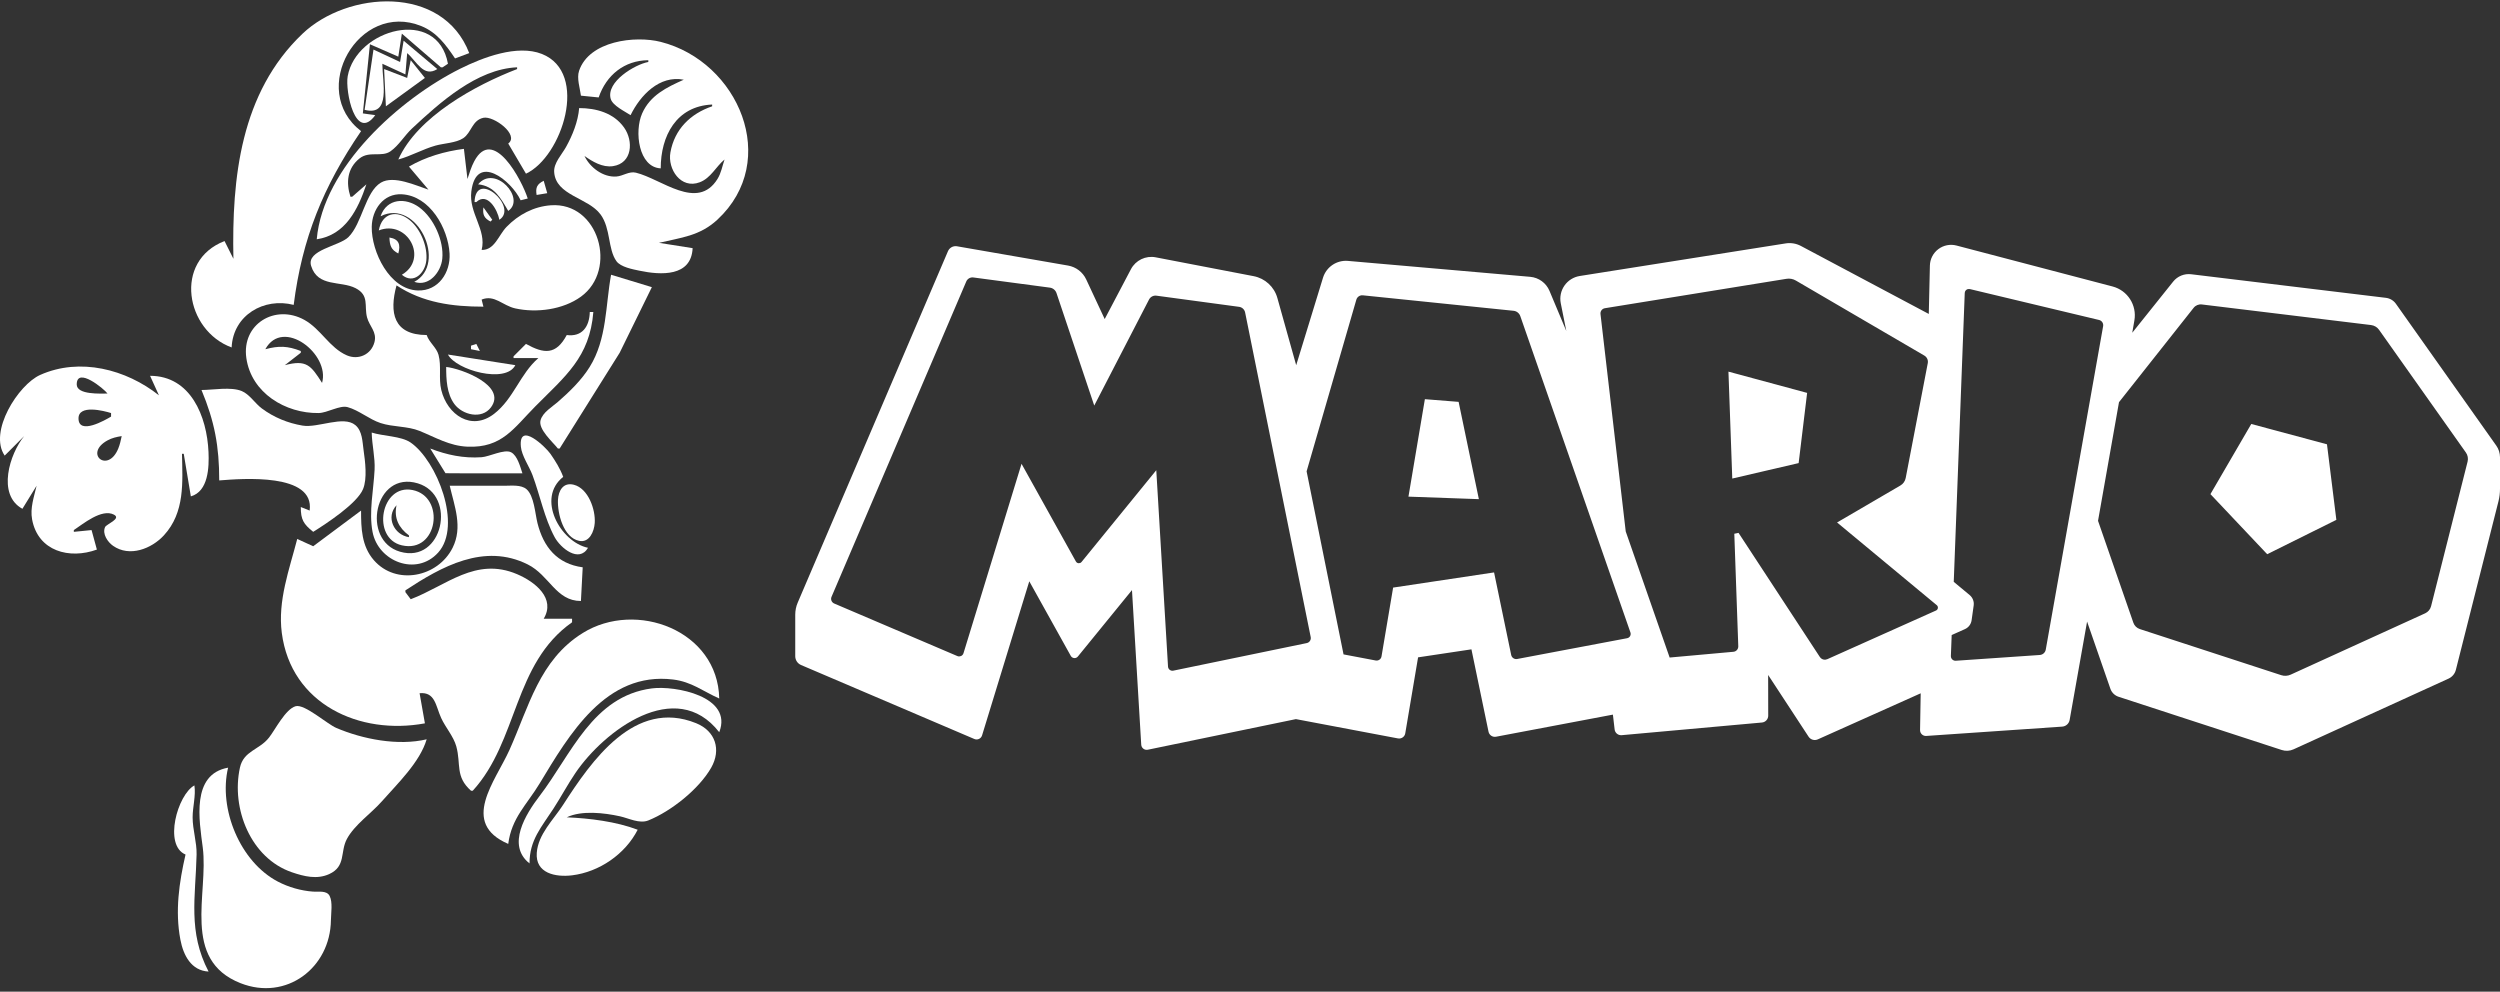 <svg clip-rule="evenodd" fill-rule="evenodd" stroke-linejoin="round" stroke-miterlimit="2" viewBox="0 0 600 238" xmlns="http://www.w3.org/2000/svg"><rect x="0" y="0" width="600" height="238" fill="#333333" stroke="none"/><g fill="#fff"><path d="m599.112 106.955-24.096-34.047c-.555-.789-1.431-1.309-2.393-1.427 0 0-36.492-4.42-46.744-5.662-1.648-.199-3.281.468-4.318 1.764-3.185 3.981-9.821 12.277-9.821 12.277s.227-1.311.513-2.955c.638-3.665-1.638-7.208-5.237-8.152-9.651-2.531-27.875-7.311-37.453-9.824-1.509-.396-3.115-.079-4.361.86-1.246.938-1.993 2.396-2.028 3.955-.118 5.183-.264 11.602-.264 11.602s-23.983-12.75-30.692-16.317c-1.119-.595-2.402-.809-3.654-.611-7.772 1.23-36.966 5.851-49.42 7.822-1.487.235-2.813 1.066-3.673 2.302-.86 1.235-1.18 2.767-.885 4.243.648 3.238 1.333 6.665 1.333 6.665s-2.463-5.873-4.041-9.638c-.795-1.896-2.575-3.195-4.623-3.373-8.935-.78-33.456-2.921-43.739-3.819-2.702-.236-5.201 1.449-5.996 4.042-2.234 7.293-6.433 20.994-6.433 20.994s-2.833-10.115-4.52-16.141c-.75-2.681-2.953-4.707-5.687-5.233-6.248-1.202-17.512-3.368-23.517-4.523-2.392-.46-4.802.699-5.936 2.854-2.425 4.607-6.297 11.964-6.297 11.964s-2.742-5.873-4.437-9.506c-.82-1.757-2.446-3.001-4.356-3.333-7.589-1.317-26.719-4.639-26.719-4.639-.896-.121-1.76.371-2.108 1.2l-36.052 84.32c-.403.926-.599 1.919-.599 2.924v9.947c0 .923.548 1.759 1.4 2.119l41.589 17.755c.747.32 1.603-.083 1.845-.857l11.335-36.995 9.962 17.904c.356.633 1.247.715 1.701.148l12.985-15.94 2.22 37.1c.051.806.794 1.376 1.58 1.212l35.544-7.346 24.499 4.633c.821.152 1.611-.395 1.744-1.22l3.077-18.236 12.805-1.923 4.101 19.764c.172.825.974 1.365 1.803 1.208l28.049-5.306.414 3.558c.094.841.845 1.451 1.689 1.377l33.664-3.038c.856-.078 1.517-.794 1.509-1.658l-.019-9.755 9.7 14.807c.481.735 1.423 1.012 2.225.649l24.686-11.054-.152 8.817c-.012.817.672 1.474 1.486 1.415l32.627-2.236c.895-.059 1.634-.723 1.787-1.603l4.187-23.608 5.595 16.132c.313.904 1.036 1.611 1.947 1.912l39.177 12.778c.927.305 1.943.246 2.831-.161l37.198-16.968c.876-.399 1.525-1.177 1.759-2.108l10.221-40.435c.246-.986.371-1.994.371-2.999v-7.613c-.008-.985-.317-1.954-.888-2.764zm-30.062-28.944-40.612-4.942c-.75-.094-1.497.215-1.966.809l-17.915 22.646-5.032 28.475 8.48 24.452c.247.724.825 1.29 1.556 1.525l33.934 11.065c.369.121.757.17 1.142.148l.572-.084c.187-.046.372-.109.55-.189l32.287-14.725c.696-.32 1.216-.942 1.408-1.685l8.769-34.727c.184-.751.036-1.552-.414-2.178l-20.84-29.449c-.449-.633-1.145-1.047-1.919-1.141zm-317.08-8.977-18.372-2.444c-.708-.094-1.408.301-1.689.958l-32.342 75.69c-.27.614.019 1.33.633 1.6l29.566 12.617c.15.064.305.093.456.089l.434-.102c.269-.125.488-.361.584-.672l13.931-45.455 13.043 23.439c.139.254.385.397.643.419l.384-.057c.123-.05.237-.131.33-.245l17.934-22.02 2.819 47.137c.039.641.634 1.099 1.263.97l32.033-6.619c.661-.137 1.079-.782.95-1.439l-15.741-77.904c-.14-.711-.727-1.263-1.442-1.356l-19.843-2.679c-.723-.097-1.431.27-1.771.915l-13.156 25.461-9.056-26.99c-.234-.703-.856-1.219-1.591-1.313zm220.8.344-.45-.006c-.427.093-.764.464-.782.936l-2.639 69.333 3.816 3.171c.728.606 1.099 1.549.97 2.479l-.5 3.57c-.129.934-.736 1.744-1.6 2.127l-3.182 1.423-.192 5.032c-.019.653.524 1.177 1.173 1.138l20.167-1.384c.716-.051 1.306-.579 1.431-1.279l13.771-77.637c.117-.673-.305-1.326-.974-1.486zm-81.465 82.415-26.435-75.929c-.246-.696-.875-1.2-1.614-1.274l-36.186-3.715c-.696-.066-1.349.372-1.548 1.048l-11.937 41.198 8.864 43.935 7.714 1.462c.661.125 1.29-.313 1.4-.973l2.787-16.523 24.226-3.64 4.109 19.811c.137.664.782 1.094 1.443.965l26.379-4.985c.63-.117 1.005-.77.798-1.38zm38.613-84.867-.579-.057c-.195-.002-.389.013-.582.046l-43.579 7.057c-.672.109-1.142.727-1.059 1.403l6.056 52.173 10.541 30.262 15.307-1.38c.68-.062 1.188-.645 1.165-1.325l-.954-27.005 1.016-.208 19.522 29.797c.288.44.786.673 1.285.642l.49-.122 26.102-11.686c.516-.231.606-.919.176-1.279l-23.928-19.85 15.19-8.868c.672-.387 1.141-1.051 1.282-1.81l5.298-27.56c.141-.716-.192-1.443-.821-1.814l-30.837-18.009c-.338-.199-.709-.336-1.091-.407zm114.21 66.084-13.625-14.419 9.802-16.836 18.169 4.876 2.252 18.134zm-206.099-13.817 3.941-23.389 8.098.642 4.86 23.349zm93.645-8.05-15.929 3.71-.919-25.66 18.885 5.102z"/><path d="m54.741 184.241c-8.902 1.588-6.922 12.647-6.08 19.149 1.435 11.086-5.193 26.947 9.059 32.57 10.997 4.337 21.564-3.673 21.701-15.123.02-1.673.467-4.29-.314-5.822-.693-1.359-2.692-.936-3.94-1.025-2.932-.206-5.913-1.062-8.51-2.423-9.034-4.735-14.268-17.445-11.916-27.326z"/><path d="m46.656 188.496c-4.045 2.213-7.456 14.371-2.128 16.596-1.536 6.699-2.54 13.555-1.236 20.426.713 3.755 2.59 7.431 6.768 7.66-5.004-9.551-3.118-17.881-2.878-28.086.07-2.963-.952-5.92-.952-8.936 0-2.5.804-5.222.426-7.66z"/><path d="m102.402 177.432c-6.849 1.631-15.332-.011-21.703-2.735-2.206-.944-7.613-5.808-9.749-5.205-2.43.686-4.876 5.595-6.374 7.514-2.348 3.009-6.104 3.153-6.996 7.235-2.144 9.805 2.602 21.736 12.481 25.105 2.904.99 6.003 1.774 8.935.44 4.095-1.862 2.584-5.334 4.267-8.451 1.847-3.422 5.825-6.108 8.379-9.009 3.729-4.235 9.125-9.375 10.76-14.894z"/><path d="m153.042 199.135c-5.221-1.97-11.468-2.741-17.022-2.979 3.561-1.713 8.995-1.077 12.766-.245 2.12.468 4.681 1.849 6.809.994 5.471-2.199 12.181-7.541 15.093-12.664 2.443-4.301 1.045-8.779-3.603-10.668-14.778-6.007-25.152 9.05-31.954 19.604-2.305 3.576-5.968 7.009-6.305 11.49-.37 4.925 4.483 5.899 8.471 5.41 6.519-.799 12.742-5.061 15.745-10.942z"/><path d="m127.084 207.22c.003-5.635 2.848-8.675 5.77-13.192 1.812-2.8 3.372-5.745 5.246-8.511 6.812-10.056 24.06-23.219 34.517-9.787 3.372-8.645-10.662-11.233-16.171-10.516-14.221 1.853-19.362 15.91-26.958 25.835-3.272 4.275-7.991 11.783-2.404 16.171z"/><path d="m121.977 202.539c.807-6.25 4.417-9.353 7.511-14.468 7.092-11.724 15.89-26.973 32.065-24.986 4.461.549 7.148 2.817 11.064 4.56-.34-16.36-19.968-23.679-32.767-15.717-10.411 6.475-12.918 17.687-17.58 28.057-3.389 7.54-11.951 17.522-.293 22.554z"/><path d="m107.934 116.579c1.15 4.968 3.172 9.933.69 14.894-3.535 7.07-13.56 9.106-18.898 2.973-2.957-3.398-3.069-7.658-3.069-11.909l-11.49 8.563-3.83-1.754c-1.906 7.351-4.71 14.829-3.706 22.553 2.225 17.126 18.689 24.61 34.346 21.703l-1.277-7.234c3.768-.357 3.861 3.068 5.182 5.958 1.03 2.252 2.984 4.443 3.631 6.808 1.178 4.314-.315 7.208 3.528 10.639h.425c10.945-11.992 9.684-30.461 23.831-40.427v-.851h-6.809c2.909-4.846-1.967-8.807-6.383-10.69-9.953-4.243-16.969 2.762-25.533 6.009l-1.276-1.702v-.426c8.649-5.697 18.903-11.452 29.362-6.222 5.223 2.611 6.757 8.775 12.766 8.776l.426-8.086c-6.155-.832-9.416-4.866-10.862-10.638-.556-2.222-.802-6.546-2.629-8.112-1.306-1.119-3.646-.824-5.233-.825z"/><path d="m141.127 131.473c-6.682-1.401-12.452-11.921-5.958-17.021-.725-1.98-1.866-3.8-3.066-5.532-1.082-1.562-7.677-7.974-7.091-1.703.203 2.178 2.015 4.742 2.787 6.809 1.805 4.835 2.866 10.358 5.316 14.894 1.396 2.582 5.839 6.271 8.012 2.553z"/><path d="m89.21 103.813c.062 2.964.839 5.973.692 8.936-.24 4.838-1.402 10.074-.493 14.894 1.347 7.137 10.53 10.753 15.747 4.979 5.851-6.476-.287-22.064-6.623-26.425-2.257-1.553-6.634-1.509-9.323-2.384zm11.064 12.191c4.755 1.437 6.254 6.28 5.283 10.394s-4.412 7.498-9.538 6.016c-9.44-2.729-6.167-19.559 4.255-16.41z"/><path d="m137.722 116.34c-2.542-.654-3.708 1.414-3.81 3.644-.149 3.258 1.307 9.059 5.102 9.826 2.463.498 3.587-2.293 3.724-4.294.22-3.225-1.554-8.285-5.016-9.176z"/><path d="m98.998 117.604c-3.816-.759-6.293 2.138-6.896 5.436-.604 3.297.666 6.995 4.343 7.84 8.669 1.992 10.554-11.685 2.553-13.276zm-3.83 3.656c-.661 3.042.514 5.414 2.979 7.235v.425c-3.614-.558-5.619-4.842-2.979-7.66z"/><path d="m136.446 118.282 3.404 9.787c-3.212-1.535-4.785-6.496-3.404-9.787z"/><path d="m48.358 93.6c3.151 7.567 4.256 13.505 4.256 21.703 5.575-.44 22.945-1.839 21.702 7.234l-2.127-.851c.001 3.013.622 4.065 2.978 5.957 3.171-1.983 10.522-6.787 11.961-10.252 1.048-2.524.512-6.68.134-9.323-.291-2.031-.273-4.615-1.979-6.041-2.854-2.385-8.96.743-12.669.118-3.543-.597-6.889-1.967-9.787-4.124-1.62-1.204-2.93-3.381-4.803-4.164-2.579-1.079-6.887-.257-9.666-.257z"/><path d="m103.253 107.643 3.664 5.929 4.847.029h13.617c-.514-1.513-1.183-4.256-2.719-5.051-1.62-.838-5.221 1.053-7.068 1.182-4.331.304-8.32-.54-12.341-2.089z"/><path d="m146.659 65.94c-1.347 7.362-.964 15.422-5.135 22.128-1.98 3.184-4.817 5.935-7.632 8.388-1.393 1.214-3.615 2.484-4.154 4.385-.617 2.177 2.894 5.214 4.154 6.802h.426l14.405-22.979 7.723-15.746z"/><path d="m107.083 88.068c.002 2.978.127 6.42 1.979 8.918 1.917 2.586 6.556 3.754 8.77.774 3.894-5.243-7.199-9.329-10.749-9.692z"/><path d="m1.123 109.345 4.681-4.681c-3.449 4.198-6.618 14.059-.426 17.447l3.405-5.532c-.61 2.666-1.593 5.316-1.078 8.086 1.422 7.649 8.967 9.632 15.546 7.234l-1.276-4.681-4.256.425v-.425c2.18-1.435 6.693-5.235 9.627-3.703 1.859.97-1.813 2.273-2.129 2.985-.727 1.639.635 3.595 1.909 4.491 3.966 2.789 9.24.721 12.217-2.514 5.055-5.493 4.475-12.743 4.334-19.557h.426l1.702 10.213c4.215-1.212 4.399-6.981 4.239-10.639-.378-8.606-4.29-18.292-14.027-18.298l2.128 4.681c-7.867-6.239-18.979-9.154-28.511-4.888-5.227 2.339-12.434 13.615-8.511 19.356zm28.086-4.681c-.212 1.014-.429 2.016-.822 2.98-2.495 6.114-8.35 1.215-2.582-1.951 1.076-.591 2.206-.849 3.404-1.029zm-2.554-5.532v.851c-1.328.799-7.814 4.544-7.814.421 0-3.371 6.082-1.82 7.814-1.272zm-.851-4.681c-.804-.001-2.651.086-4.297-.144-1.646-.229-3.092-.774-3.092-2.039 0-4.364 6.609 1.098 7.389 2.183z"/><path d="m107.509 85.089c.976 1.878 4.449 3.645 7.963 4.378s7.069.433 8.207-1.825z"/><path d="m113.041 82.961v.851l2.127.426-.851-1.702z"/><path d="m56.018 62.11-2.128-4.256c-12.336 4.772-9.362 21.482 1.702 25.533.357-7.78 7.784-12.048 14.894-10.213 2.023-16.007 7.124-28.459 16.171-41.703-12.78-9.82-.576-31.327 14.469-25.208 3.742 1.522 5.909 4.536 8.085 7.76l3.404-1.276c-6.365-16.55-29.224-14.917-40.001-4.664-14.908 14.184-16.996 34.656-16.596 54.027z"/><path d="m112.19 42.96-.851-7.234c-4.599.594-9.173 1.918-13.192 4.256l4.681 5.532c-2.992-.974-8.328-3.503-11.399-1.691-3.777 2.229-4.513 9.85-7.825 13.102-2.191 2.151-10.118 3.052-8.933 6.887 1.601 5.185 7.103 3.509 10.671 5.35 3.343 1.725 2.031 4.217 2.745 6.991.555 2.156 2.433 3.482 1.788 5.957-.783 3.009-3.881 4.361-6.622 3.178-4.164-1.798-6.24-6.327-10.213-8.521-6.983-3.857-15.094.977-13.916 9.173 1.21 8.412 9.422 13.287 17.32 13.19 2.144-.026 5.084-1.943 6.989-1.417 2.721.752 5.156 2.914 7.905 3.82 3.014.992 6.449.701 9.362 1.886 3.847 1.564 7.191 3.599 11.49 3.782 8.282.352 11.115-4.447 16.261-9.643 7.158-7.229 13.091-11.782 13.952-22.682h-.851c-.084 3.478-1.811 6.03-5.532 5.532-2.584 4.832-5.452 4.53-9.787 2.128l-2.979 2.979v.425h5.957c-4.415 3.821-5.929 9.76-10.64 13.391-5.435 4.19-11.208.234-12.663-5.731-.673-2.762.072-5.77-.662-8.438-.489-1.775-2.231-2.95-2.844-4.754-7.992-.022-9.015-5.388-7.234-11.915 6.329 4.175 13.424 5.106 20.852 5.106l-.426-1.702c3.093-1.255 5.027 1.448 8.085 2.122 5.106 1.123 11.439.302 15.744-2.818 8.931-6.473 4.269-22.786-7.233-21.934-4.111.304-7.768 2.247-10.62 5.189-1.921 1.982-2.87 5.626-5.976 5.526 1.243-4.865-3.132-8.833-2.474-14.043 1.186-9.405 9.629-2.593 11.836 2.128l1.702-.426c-1.362-4.306-8.291-17.523-12.841-8.936-.711 1.342-1.158 2.817-1.627 4.255zm-34.895 48.938c-2.68-4.233-3.752-5.627-8.936-4.256l3.83-2.978v-.426c-3.183-1.226-5.235-1.292-8.511-.426 4.217-7.685 15.6 1.181 13.617 8.086zm19.15-45.272c6.734.36 11.098 8.165 11.45 14.207.264 4.549-2.671 9.043-7.621 8.88-6.804-.225-11.14-9.309-11.056-15.263.058-4.086 2.769-8.063 7.227-7.824z"/><path d="m91.338 51.897c8.736-4.392 16.208 11.43 8.085 15.745 3.503 1.253 6.401-2.319 6.724-5.532.433-4.312-2.049-9.772-5.485-12.318-3.328-2.465-7.851-2.189-9.324 2.105z"/><path d="m90.913 55.301c6.838-2.673 12.044 6.793 5.532 10.639 2.755 2.363 5.56-.343 5.872-3.405.339-3.323-1.311-7.398-3.819-9.562-3.169-2.735-6.813-1.933-7.585 2.328z"/><path d="m139.424 22.96 4.256.425c1.835-5.378 6.174-8.888 11.915-8.936v.426c-3.163.57-10.19 4.738-9.026 8.847.462 1.63 3.432 3.037 4.771 3.919 2.331-4.768 6.935-9.648 12.766-8.511-4.089 1.824-8.052 3.721-9.988 8.085-1.927 4.346-.865 12.945 4.456 13.192 0-7.739 3.71-14.943 12.341-15.319v.425c-5.222 1.781-9.024 5.51-10.016 11.064-.717 4.013 2.506 8.889 7.037 7.17 2.677-1.016 3.866-3.741 5.957-5.468-.536 1.572-.807 3.249-1.699 4.681-4.828 7.749-13.445-.03-19.578-1.517-1.637-.397-3.07.802-4.681.923-3.193.239-6.376-2.194-7.659-4.938 1.922 1.368 4.336 2.809 6.808 2.452 4.71-.68 4.981-6.041 2.703-9.259-2.493-3.522-6.702-4.671-10.788-4.682-.264 3.232-1.596 6.539-3.166 9.362-.987 1.774-2.96 3.814-2.832 5.957.339 5.691 8.149 6.141 11.135 10.214 2.471 3.37 1.721 8.294 3.811 11.213 1.013 1.415 3.921 1.945 5.52 2.282 5.152 1.084 12.446 1.495 12.767-5.41l-8.086-1.277c5.3-1.262 9.79-1.621 14.042-5.572 15.224-14.145 5.059-37.919-13.616-42.657-6.139-1.557-17.17-.266-19.597 6.951-.597 1.775.219 4.15.447 5.958z"/><path d="m93.466 57.003c.03.944.129 1.683.436 2.295.308.612.824 1.098 1.692 1.535.599-2.111.151-3.466-2.128-3.83z"/><path d="m76.019 57.429c6.88-1.031 9.882-7.134 11.915-13.192l-3.405 2.979h-.425c-1.065-3.362-.808-6.785 2.167-9.179 2.347-1.889 5.315-.236 7.44-1.723 2.017-1.411 3.375-3.799 5.172-5.476 6.665-6.22 15.585-14.267 25.222-14.687v.426c-9.957 3.835-23.932 11.427-28.511 21.702 3.076-.841 5.862-2.474 8.936-3.338 1.973-.555 4.938-.633 6.643-1.774 2.001-1.34 2.107-4.303 4.847-4.898 2.453-.532 8.702 4.103 5.957 6.181l4.256 7.234c8.675-4.048 15.222-24.213 3.829-28.733-5.924-2.351-14.256.868-19.574 3.521-14.464 7.214-32.956 23.619-34.469 40.957z"/><path d="m116.02 49.769c-.221 1.73.149 2.587 1.702 3.404l.425-.425z"/><path d="m113.892 48.492h.425c2.64-2.49 5.098 1.858 5.532 4.256 4.672-3.036-5.696-12.284-5.957-4.256z"/><path d="m114.743 44.237c1.949.201 3.302 1.025 4.396 2.184 1.093 1.16 1.927 2.655 2.838 4.199 4.3-2.949-3.177-11.254-7.234-6.383z"/><path d="m128.786 46.79 2.553-.425-.851-2.979c-1.606.812-1.992 1.633-1.702 3.404z"/><path d="m90.061 27.641-2.978-.426 1.702-16.596 6.809 2.979.851-5.532 9.362 8.085h.425l1.277-.851c-2.496-13.785-22.021-8.322-24.058 2.979-.651 3.604 1.85 15.877 6.61 9.362z"/><path d="m96.87 9.768-.851 5.107-6.383-2.979-2.128 14.468c6.394 1.636 4.256-6.65 4.256-11.064l5.532 2.553.425-5.106c2.318 2.006 3.91 5.918 7.234 3.83z"/><path d="m98.572 14.449-.851 4.255-5.532-2.127.426 8.936 9.362-6.809z"/></g></svg>